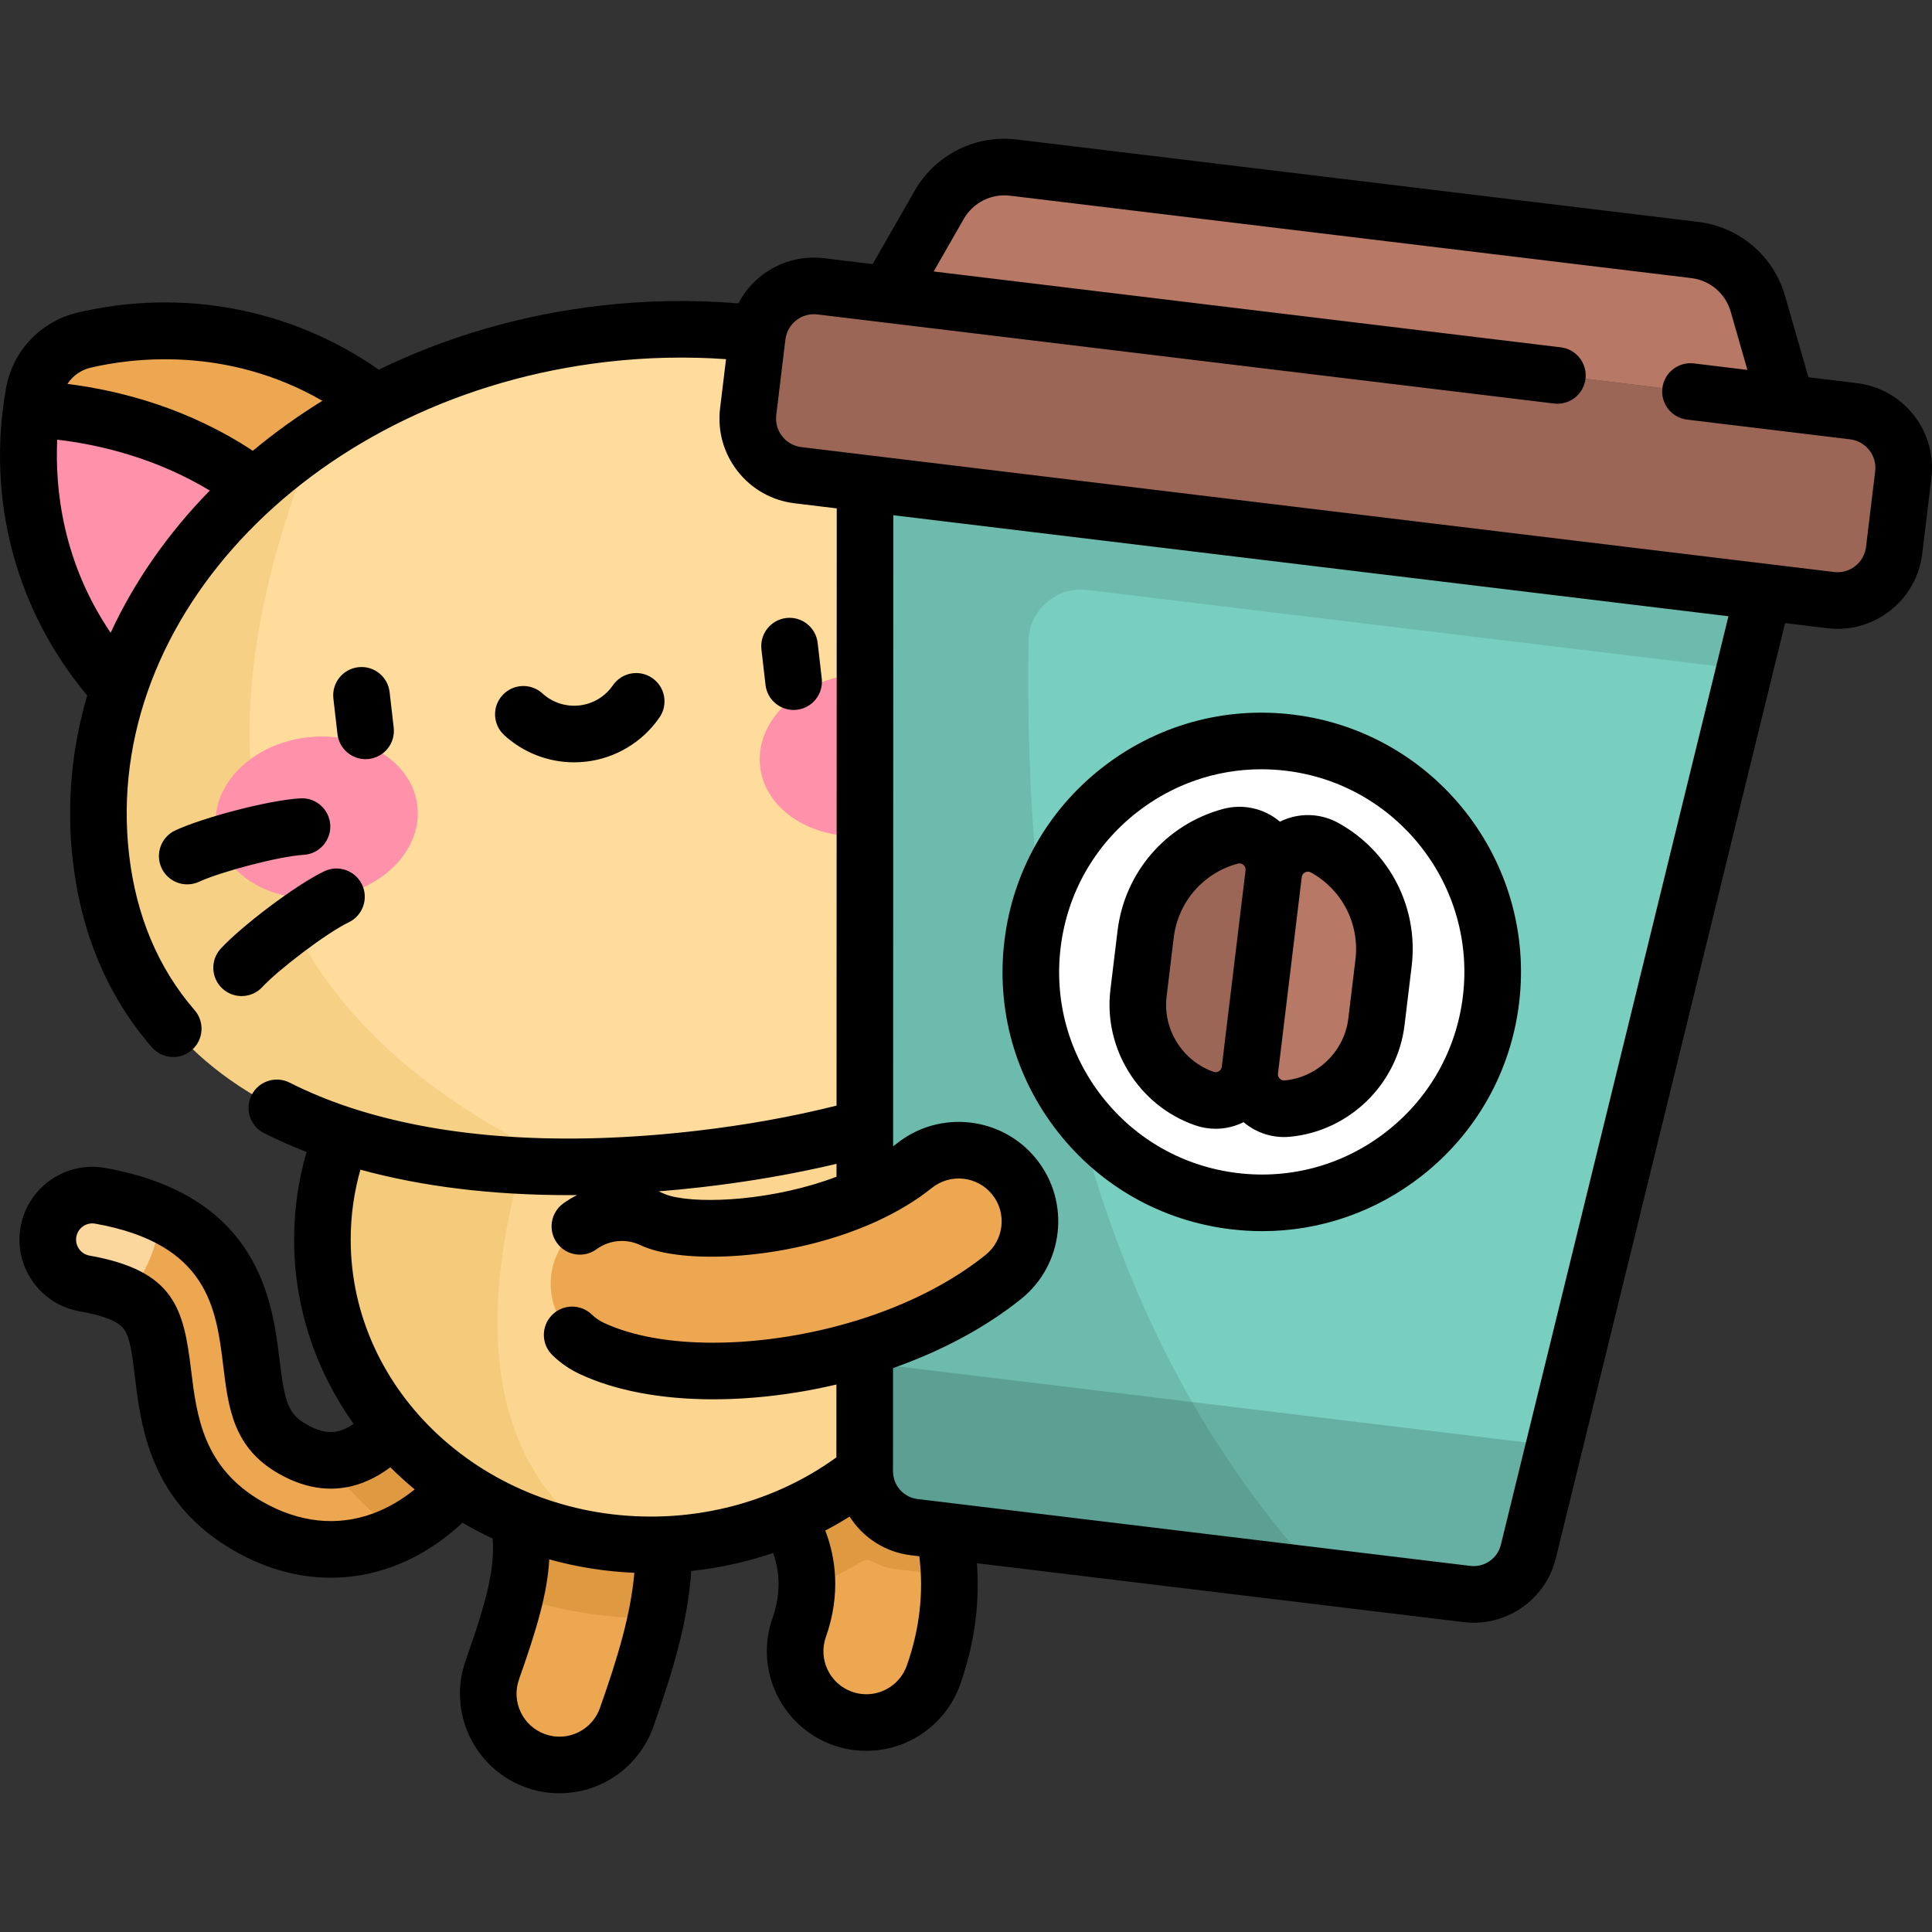 <?xml version="1.0" encoding="iso-8859-1"?>
<!-- Generator: Adobe Illustrator 19.0.0, SVG Export Plug-In . SVG Version: 6.00 Build 0)  -->
<svg version="1.1" id="Capa_1" xmlns="http://www.w3.org/2000/svg" xmlns:xlink="http://www.w3.org/1999/xlink" x="0px" y="0px"
	 viewBox="0 0 512 512" style="enable-background:new 0 0 512 512;" xml:space="preserve">
<rect x="0" y="0" width="512" height="512" fill="#333333" stroke="none"/>
<path style="fill:#EDA751;" d="M87.678,410.617c-7.259,0-14.582-2.022-21.674-6.036c-19.185-10.858-21.283-28.071-22.814-40.637
	c-1.721-14.123-2.507-20.57-20.794-23.817c-6.415-1.139-10.692-7.263-9.554-13.678c1.139-6.415,7.26-10.69,13.678-9.553
	c35.472,6.299,38.251,29.104,40.09,44.194c1.438,11.803,2.582,18.185,11.014,22.958c5.564,3.148,10.696,3.78,15.689,1.931
	c8.583-3.178,15.452-12.821,18.203-20.436c2.214-6.129,8.977-9.302,15.103-7.088c6.128,2.214,9.302,8.976,7.088,15.103
	c-4.352,12.048-15.397,28.326-32.202,34.547C96.978,409.783,92.341,410.617,87.678,410.617z"/>
<path style="fill:#FCD79D;" d="M33.632,343.495c3.49-4.227,7.811-10.676,9.05-21.722c-4.454-2.065-9.77-3.742-16.16-4.877
	c-6.419-1.137-12.538,3.138-13.678,9.553c-1.139,6.415,3.138,12.538,9.554,13.677C27.272,340.993,30.895,342.09,33.632,343.495z"/>
<path style="fill:#EDA751;" d="M148.262,467.734c-2.089,0-4.211-0.349-6.291-1.084c-9.829-3.475-14.979-14.258-11.504-24.087
	c9.006-25.473,9.673-33.568,4.196-50.956c-3.131-9.944,2.391-20.542,12.334-23.673c9.943-3.131,20.542,2.391,23.673,12.334
	c8.867,28.159,5.903,45.135-4.612,74.878C163.319,462.893,156.036,467.734,148.262,467.734z"/>
<path id="SVGCleanerId_0" style="fill:#EDA751;" d="M229.59,456.493c-2.089,0-4.211-0.349-6.291-1.084
	c-9.829-3.475-14.979-14.258-11.504-24.087c6.717-19-5.036-32.545-7.628-34.425c-8.439-6.12-10.319-17.922-4.199-26.361
	c6.12-8.439,17.922-10.32,26.361-4.199c14.918,10.819,33.826,41.444,21.057,77.566C244.646,451.651,237.364,456.493,229.59,456.493z
	"/>
<g>
	<path id="SVGCleanerId_0_1_" style="fill:#EDA751;" d="M229.59,456.493c-2.089,0-4.211-0.349-6.291-1.084
		c-9.829-3.475-14.979-14.258-11.504-24.087c6.717-19-5.036-32.545-7.628-34.425c-8.439-6.12-10.319-17.922-4.199-26.361
		c6.12-8.439,17.922-10.32,26.361-4.199c14.918,10.819,33.826,41.444,21.057,77.566C244.646,451.651,237.364,456.493,229.59,456.493
		z"/>
</g>
<g>
	<path style="opacity:0.2;fill:#A35F00;enable-background:new    ;" d="M226.329,366.336c-8.439-6.121-20.241-4.241-26.361,4.199
		c-6.12,8.439-4.241,20.241,4.199,26.361c2.091,1.516,10.136,10.625,9.647,24.061c5.125-2.041,10.048-4.446,14.728-7.186
		c0.844-0.494,1.878-0.482,2.717,0.021c1.74,1.043,3.714,1.748,5.844,2.005l14.455,1.748
		C250.749,393.434,237.437,374.392,226.329,366.336z"/>
	<path style="opacity:0.2;fill:#A35F00;enable-background:new    ;" d="M126.621,358.456c-6.127-2.215-12.889,0.959-15.103,7.088
		c-2.751,7.615-9.621,17.258-18.203,20.436c-2.399,0.888-4.831,1.198-7.327,0.937c5.554,7.281,12.115,13.832,19.492,19.477
		c14.576-7.13,24.23-21.764,28.229-32.834C135.922,367.432,132.749,360.67,126.621,358.456z"/>
	<path style="opacity:0.2;fill:#A35F00;enable-background:new    ;" d="M146.997,367.934c-9.943,3.131-15.465,13.73-12.334,23.673
		c3.761,11.943,4.624,19.503,1.877,31.322c11.238,3.811,23.345,5.894,35.959,5.894c0.463,0,0.924-0.011,1.385-0.017
		c3.344-15.941,2.7-29.754-3.215-48.538C167.539,370.326,156.939,364.803,146.997,367.934z"/>
</g>
<ellipse style="fill:#FCD690;" cx="172.501" cy="328.515" rx="87.056" ry="80.896"/>
<path style="opacity:0.15;fill:#C18F00;enable-background:new    ;" d="M159.786,408.548c-39.783-26.119-27.454-79.651-20.7-103.063
	v-51.692c-31.498,12.176-53.645,41.042-53.645,74.719C85.44,369.177,117.732,402.829,159.786,408.548z"/>
<path style="fill:#EDA751;" d="M118.894,194.964c15.291-16.146,23.851-41.284-4.071-73.781C86.68,88.43,49.836,83.644,22.249,90.153
	c-6.802,1.605-12.028,7.124-13.261,14.002c-5.001,27.9,1.779,64.43,36.013,90.752C78.967,221.022,103.603,211.11,118.894,194.964z"
	/>
<path style="fill:#FF91AB;" d="M8.337,108.411c-3.594,27.28,4.144,61.491,36.664,86.496c29.441,22.636,51.866,18.199,67.278,6.103
	C91.974,124.894,39.792,110.09,8.337,108.411z"/>
<path style="fill:#EDA751;" d="M224.162,182.864c-18.556-12.255-32.595-34.796-12.774-72.781
	c19.977-38.284,54.775-51.306,83.12-51.225c6.988,0.02,13.331,4.209,16.092,10.629c11.2,26.038,12.885,63.154-14.484,96.556
	C268.96,199.185,242.718,195.12,224.162,182.864z"/>
<path style="fill:#FF91AB;" d="M312.199,73.485c9.69,25.753,9.916,60.828-16.084,92.559c-23.537,28.726-46.384,29.492-64.139,21.208
	C234.482,108.515,281.945,82.257,312.199,73.485z"/>
<path style="fill:#FFDC9C;" d="M321.237,193.424c7.739,67.325-54.796,104.39-136.119,113.737
	c-81.321,9.348-150.635-12.563-158.374-79.888C19.008,159.947,78.659,97.792,159.98,88.446
	C241.301,79.098,313.499,126.099,321.237,193.424z"/>
<path style="opacity:0.15;fill:#C18F00;enable-background:new    ;" d="M83.522,116.304c-38.755,26.343-61.763,67.58-56.775,110.969
	c6.652,57.874,58.806,82.189,124.975,81.937C51.496,263.968,55.066,187.207,83.522,116.304z"/>
<g>
	
		<ellipse transform="matrix(-0.114 -0.994 0.994 -0.114 -121.877 324.643)" style="fill:#FF91AB;" cx="83.794" cy="216.657" rx="21.372" ry="26.837"/>
	
		<ellipse transform="matrix(0.114 0.994 -0.994 0.114 400.933 -49.594)" style="fill:#FF91AB;" cx="228.277" cy="200.033" rx="21.372" ry="26.837"/>
</g>
<path style="fill:#78CFC0;" d="M388.757,422.426l-146.488-17.719c-7.486-0.905-13.116-7.26-13.113-14.8l0.09-261.827l238.113,28.802
	l-62.338,254.297C403.226,418.502,396.243,423.331,388.757,422.426z"/>
<path style="opacity:0.15;enable-background:new    ;" d="M229.166,361.058l-0.01,28.849c-0.003,7.541,5.628,13.894,13.113,14.8
	l146.488,17.719c7.486,0.905,14.468-3.923,16.263-11.246l6.869-28.02L229.166,361.058z"/>
<circle style="fill:#FFFFFF;" cx="334.384" cy="257.568" r="61.197"/>
<path style="fill:#B77866;" d="M491.191,108.979l-273.67-33.101c-8.291-1.003-15.824,4.905-16.827,13.195l-2.423,20.03
	c-1.003,8.291,4.905,15.824,13.195,16.826l273.669,33.102c8.291,1.003,15.824-4.905,16.827-13.195l2.423-20.03
	C505.39,117.515,499.481,109.982,491.191,108.979z"/>
<path style="opacity:0.15;enable-background:new    ;" d="M491.191,108.979l-273.67-33.101c-8.291-1.003-15.824,4.905-16.827,13.195
	l-2.423,20.03c-1.003,8.291,4.905,15.824,13.195,16.826l273.669,33.102c8.291,1.003,15.824-4.905,16.827-13.195l2.423-20.03
	C505.39,117.515,499.481,109.982,491.191,108.979z"/>
<g>
	<path style="fill:#B77866;" d="M473.413,106.829L235.299,78.027l13.608-23.754c3.975-6.938,11.716-10.823,19.655-9.863
		l180.562,21.84c7.939,0.96,14.53,6.579,16.736,14.264L473.413,106.829z"/>
	<path style="fill:#B77866;" d="M341.17,293.785L341.17,293.785c-5.808,0.547-10.635-4.411-9.935-10.202l6.294-52.033
		c0.779-6.439,7.828-10.043,13.503-6.903l0,0c10.945,6.055,17.124,18.141,15.622,30.559l-1.887,15.598
		C363.284,283.062,353.461,292.628,341.17,293.785z"/>
	<path style="fill:#B77866;" d="M319.155,291.122L319.155,291.122c5.51,1.916,11.379-1.748,12.08-7.539l6.294-52.033
		c0.779-6.439-5.208-11.619-11.468-9.924l0,0c-12.072,3.27-20.955,13.535-22.457,25.953l-1.887,15.598
		C300.234,275.435,307.494,287.069,319.155,291.122z"/>
</g>
<path style="opacity:0.15;enable-background:new    ;" d="M319.155,291.122L319.155,291.122c5.51,1.916,11.379-1.748,12.08-7.539
	l6.294-52.033c0.779-6.439-5.208-11.619-11.468-9.924l0,0c-12.072,3.27-20.955,13.535-22.457,25.953l-1.887,15.598
	C300.234,275.435,307.494,287.069,319.155,291.122z"/>
<path style="opacity:0.1;enable-background:new    ;" d="M229.156,389.907c-0.003,7.541,5.628,13.894,13.113,14.8l107.447,12.996
	c-67.817-73.507-78.257-172.866-77.148-247.783c0.122-8.246,7.376-14.557,15.562-13.567l174.193,21.07l5.036-20.541L229.246,128.08
	L229.156,389.907z"/>
<path style="fill:#EDA751;" d="M188.985,363.33c-12.576,0-23.772-2.041-32.21-6.013c-9.432-4.44-13.478-15.684-9.04-25.116
	c4.44-9.432,15.684-13.478,25.116-9.04c10.878,5.121,48.524,2.577,69.414-14.199c8.129-6.527,20.009-5.229,26.536,2.899
	c6.527,8.128,5.23,20.008-2.899,26.536c-14.218,11.417-34.037,19.647-55.807,23.172C202.806,362.748,195.698,363.33,188.985,363.33z
	"/>
<path d="M155.289,201.846c7.884-0.906,14.989-5.183,19.493-11.731c2.347-3.413,1.483-8.083-1.93-10.43
	c-3.415-2.348-8.083-1.482-10.43,1.93c-2.047,2.977-5.271,4.919-8.848,5.33c-3.576,0.412-7.158-0.749-9.826-3.184
	c-3.06-2.791-7.804-2.573-10.595,0.486c-2.792,3.061-2.574,7.804,0.486,10.595c5.094,4.646,11.704,7.183,18.513,7.183
	C153.196,202.025,154.243,201.966,155.289,201.846z M210.31,188.146c0.286,0,0.575-0.016,0.866-0.049
	c4.115-0.473,7.067-4.192,6.595-8.308l-1.082-9.415c-0.473-4.115-4.193-7.068-8.308-6.595c-4.115,0.473-7.067,4.192-6.595,8.308
	l1.082,9.415C203.308,185.326,206.551,188.146,210.31,188.146z M96.876,201.185c0.286,0,0.575-0.016,0.866-0.05
	c4.115-0.473,7.067-4.192,6.594-8.307l-1.082-9.415c-0.473-4.115-4.191-7.075-8.308-6.594c-4.115,0.473-7.067,4.192-6.594,8.307
	l1.082,9.415C89.874,198.365,93.117,201.185,96.876,201.185z M326.133,325.761c2.807,0.339,5.604,0.507,8.387,0.507
	c15.282,0,30.037-5.07,42.251-14.648c14.438-11.322,23.603-27.59,25.807-45.806c4.549-37.603-22.344-71.896-59.946-76.444
	c-18.216-2.203-36.199,2.819-50.638,14.141c-14.438,11.322-23.603,27.59-25.807,45.805c-2.204,18.216,2.819,36.199,14.141,50.638
	C291.651,314.392,307.918,323.558,326.133,325.761z M281.077,251.117c1.722-14.238,8.886-26.954,20.171-35.803
	c9.549-7.488,21.078-11.449,33.025-11.449c2.173,0,4.364,0.131,6.555,0.396c29.393,3.556,50.413,30.36,46.857,59.752
	c-1.722,14.238-8.886,26.954-20.171,35.803c-11.285,8.85-25.341,12.774-39.581,11.053c-14.238-1.722-26.954-8.886-35.803-20.171
	C283.281,279.413,279.355,265.356,281.077,251.117z M316.692,298.206c1.792,0.623,3.642,0.93,5.482,0.93
	c2.546,0,5.068-0.598,7.387-1.754c3.006,2.552,6.787,3.944,10.73,3.944c0.524,0,1.052-0.025,1.581-0.075c0,0,0,0,0.001,0
	c15.687-1.477,28.448-13.902,30.341-29.547l1.887-15.598c1.878-15.526-5.752-30.451-19.437-38.021
	c-4.797-2.654-10.563-2.772-15.464-0.335c-4.179-3.536-9.806-4.797-15.098-3.362c-15.095,4.089-26.063,16.764-27.942,32.291
	l-1.887,15.598C292.379,277.922,301.808,293.031,316.692,298.206z M338.681,284.485l6.294-52.033
	c0.087-0.717,0.528-1.085,0.884-1.266c0.196-0.101,0.454-0.189,0.752-0.189c0.241,0,0.509,0.058,0.792,0.214
	c8.313,4.599,12.947,13.664,11.806,23.096l-1.887,15.598c-1.051,8.691-8.141,15.594-16.855,16.414
	c-0.642,0.059-1.081-0.233-1.331-0.49c-0.25-0.257-0.532-0.699-0.454-1.344C338.681,284.485,338.681,284.485,338.681,284.485z
	 M309.162,264.08l1.887-15.597c1.141-9.432,7.804-17.131,16.973-19.615c0.696-0.188,1.204,0.082,1.506,0.344
	c0.302,0.261,0.643,0.723,0.556,1.44l-6.294,52.033c-0.078,0.645-0.458,1.007-0.762,1.197c-0.305,0.189-0.797,0.372-1.411,0.158
	C313.349,281.164,308.111,272.77,309.162,264.08z M87.519,218.613c-0.245-4.135-3.795-7.29-7.931-7.043
	c-8.788,0.521-26.118,5.227-33.137,8.496c-3.755,1.748-5.382,6.21-3.634,9.964c1.271,2.731,3.978,4.337,6.804,4.337
	c1.06,0,2.137-0.226,3.16-0.703c5.448-2.536,20.971-6.722,27.695-7.121C84.611,226.297,87.764,222.748,87.519,218.613z
	 M507.176,110.032c-3.729-4.755-9.086-7.773-15.084-8.498l-12.841-1.553l-6.181-21.534c-3.044-10.606-12.089-18.315-23.045-19.641
	l-180.561-21.84c-10.952-1.324-21.577,4.005-27.063,13.58l-11.136,19.439l-12.841-1.553c-5.998-0.726-11.92,0.929-16.675,4.657
	c-2.563,2.011-4.602,4.505-6.069,7.308c-12.057-1.001-24.326-0.808-36.555,0.599c-21.225,2.44-41.05,8.361-58.735,16.976
	c-23.143-16.18-51.976-21.698-79.861-15.119c-9.731,2.296-17.158,10.138-18.921,19.978c-5.269,29.396,2.558,58.837,21.493,81.466
	c-4.103,14.06-5.528,28.827-3.804,43.831c2.218,19.301,9.265,35.922,20.943,49.402c1.483,1.712,3.572,2.589,5.672,2.589
	c1.74,0,3.489-0.603,4.908-1.832c3.13-2.712,3.47-7.449,0.757-10.579c-9.665-11.154-15.511-25.048-17.378-41.293
	c-7.254-63.108,49.556-121.659,126.639-130.518c10.561-1.215,21.146-1.453,31.566-0.717l-1.575,13.023
	c-0.726,5.999,0.928,11.92,4.657,16.675c3.729,4.754,9.085,7.773,15.084,8.498l11.176,1.352l-0.055,158.271
	c-11.7,2.942-24.259,5.198-37.427,6.711c-35.3,4.058-66.259,1.982-90.79-5.971c-0.003-0.001-0.005-0.003-0.008-0.004
	c-0.282-0.111-0.567-0.198-0.853-0.273c-5.639-1.871-10.933-4.056-15.856-6.553c-3.693-1.872-8.208-0.398-10.082,3.296
	c-1.873,3.694-0.398,8.208,3.296,10.082c3.588,1.82,7.357,3.476,11.271,4.997c-2.192,7.537-3.301,15.32-3.301,23.23
	c0,18.044,5.819,34.84,15.786,48.843c-1.015,0.685-2.027,1.225-3.017,1.592c-1.935,0.716-4.75,1.201-9.391-1.425
	c-5.023-2.843-5.861-5.824-7.265-17.34c-1.849-15.167-5.29-43.401-46.226-50.67c-10.48-1.861-20.509,5.153-22.369,15.626
	c-0.901,5.075,0.228,10.198,3.179,14.422c2.952,4.226,7.372,7.05,12.447,7.951c8.612,1.529,10.867,3.472,11.814,4.8
	c1.59,2.229,2.117,6.555,2.847,12.541c1.628,13.353,4.087,33.534,26.565,46.256c8.217,4.65,16.751,7.008,25.368,7.008
	c5.565,0,11.093-1.002,16.431-2.978c6.658-2.465,12.835-6.37,18.446-11.6c2.583,1.508,5.248,2.903,7.99,4.177
	c0.576,7.744-1.308,15.821-7.151,32.348c-4.847,13.711,2.365,28.81,16.075,33.656c2.84,1.004,5.798,1.514,8.792,1.514
	c11.154,0,21.147-7.069,24.867-17.588c5.506-15.575,9.196-28.369,10.063-41.326c7.436-0.792,14.722-2.389,21.706-4.769
	c1.53,4.345,2.302,10.268-0.174,17.27c-4.848,13.711,2.364,28.81,16.077,33.658c2.84,1.004,5.797,1.513,8.79,1.513
	c11.154,0,21.147-7.069,24.867-17.589c3.757-10.626,5.235-21.395,4.436-32.13l128.964,15.599c0.906,0.109,1.808,0.163,2.701,0.163
	c10.185,0,19.269-6.959,21.747-17.07l60.755-247.838l11.176,1.352c0.924,0.112,1.845,0.167,2.762,0.167
	c5.033,0,9.892-1.67,13.913-4.824c4.754-3.729,7.773-9.085,8.499-15.083l2.423-20.03
	C512.557,120.708,510.904,114.787,507.176,110.032z M29.323,167.695c-12.705-18.721-14.76-38.024-14.163-51.178
	c11.756,1.387,26.325,4.986,40.44,13.481C44.555,141.296,35.635,154.027,29.323,167.695z M67.002,119.464
	c-17.034-11.222-34.833-15.926-49.127-17.722c1.387-2.116,3.535-3.687,6.096-4.291c10.519-2.482,35.869-5.988,61.464,8.761
	C78.901,110.255,72.737,114.686,67.002,119.464z M185.976,314.61c12.464-1.433,24.427-3.51,35.708-6.178l-0.001,3.418
	c-16.384,6.224-35.552,7.295-43.885,5.12c-0.908-0.237-1.453-0.454-1.753-0.595c-0.501-0.236-1.008-0.45-1.518-0.652
	C178.298,315.42,182.111,315.054,185.976,314.61z M98.903,401.073c-9.477,3.508-19.523,2.461-29.204-3.018
	c-15.892-8.995-17.577-22.819-19.064-35.018c-1.97-16.168-4.325-26.281-26.928-30.294c-2.333-0.415-3.895-2.65-3.481-4.983
	c0.415-2.333,2.651-3.891,4.983-3.48c30.009,5.329,32.105,22.535,33.956,37.717c1.361,11.169,2.647,21.719,14.765,28.578
	c7.499,4.243,14.896,5.063,21.986,2.438c2.602-0.964,5.118-2.37,7.533-4.176c2.05,2.049,4.203,4.007,6.451,5.867
	C106.44,397.51,102.76,399.644,98.903,401.073z M158.987,452.646c-1.604,4.539-5.915,7.589-10.725,7.589
	c-1.286,0-2.561-0.221-3.792-0.656c-5.914-2.09-9.025-8.603-6.934-14.516c4.774-13.504,7.531-22.906,8.023-31.815
	c7.2,2.004,14.754,3.228,22.554,3.563C167.16,427.678,163.84,438.919,158.987,452.646z M172.498,401.909
	c-43.869,0-79.558-32.925-79.558-73.397c0-6.309,0.868-12.517,2.568-18.539c16.334,4.473,34.85,6.748,55.117,6.748
	c0.766,0,1.541-0.011,2.312-0.018c-1.271,0.641-2.505,1.376-3.678,2.231c-3.347,2.44-4.083,7.131-1.643,10.479
	c2.44,3.347,7.131,4.083,10.479,1.643c3.369-2.455,7.799-2.878,11.559-1.108c1.269,0.598,2.735,1.115,4.356,1.538
	c12.924,3.373,37.743,1.456,57.874-7.624c0.323-0.125,0.636-0.268,0.935-0.434c5.132-2.39,9.943-5.246,14.14-8.616
	c4.892-3.928,12.065-3.144,15.992,1.747c3.928,4.891,3.144,12.064-1.747,15.992c-9.162,7.358-20.897,13.298-34.062,17.361
	c-0.108,0.03-0.215,0.06-0.321,0.095c-5.739,1.755-11.743,3.159-17.927,4.16c-6.825,1.105-13.524,1.666-19.912,1.666
	c-11.619,0-21.652-1.832-29.017-5.299c-1.157-0.544-2.2-1.265-3.1-2.143c-2.966-2.892-7.715-2.832-10.605,0.134
	c-2.892,2.966-2.832,7.714,0.134,10.605c2.098,2.045,4.515,3.719,7.184,4.975c9.349,4.401,21.591,6.727,35.404,6.727
	c7.189,0,14.694-0.625,22.31-1.858c3.509-0.568,6.966-1.268,10.37-2.065l-0.007,19.299
	C207.679,396.351,190.366,401.909,172.498,401.909z M240.314,441.403c-1.605,4.54-5.915,7.589-10.725,7.589
	c-1.286,0-2.562-0.221-3.792-0.655c-5.914-2.091-9.024-8.604-6.934-14.517c4.07-11.513,2.515-21.248-0.154-28.209
	c2.199-1.151,4.35-2.385,6.45-3.702c3.498,5.499,9.329,9.412,16.207,10.243l2.269,0.274
	C244.818,422.068,243.712,431.792,240.314,441.403z M397.737,409.393c-0.891,3.635-4.365,6.035-8.08,5.587L243.169,397.26
	c-3.708-0.448-6.504-3.598-6.513-7.332l0,0c0-0.016-0.001-0.032-0.001-0.048l0.009-27.332c12.929-4.543,24.547-10.767,33.934-18.305
	c11.338-9.107,13.155-25.74,4.05-37.078c-9.105-11.339-25.74-13.156-37.078-4.051c-0.288,0.231-0.589,0.451-0.885,0.676
	l0.057-167.25l221.319,26.77L397.737,409.393z M496.941,124.905l-2.423,20.03c-0.245,2.021-1.261,3.826-2.863,5.083
	s-3.593,1.816-5.618,1.569l-273.669-33.102c-4.172-0.504-7.156-4.309-6.651-8.481l2.411-19.933
	c-0.001,0.005-0.002,0.015-0.001,0.015c0,0,0.001-0.001,0.001-0.003c0.027-0.142,0.053-0.285,0.077-0.428
	c0.01-0.059,0.012-0.119,0.02-0.178c0.341-1.818,1.31-3.433,2.778-4.584c1.602-1.256,3.596-1.813,5.618-1.569l17.754,2.148
	c0.015,0.002,0.029,0.004,0.044,0.005l177.41,21.459c4.111,0.5,7.849-2.433,8.346-6.546c0.497-4.112-2.433-7.849-6.545-8.346
	l-166.2-20.104l7.986-13.937c2.483-4.333,7.293-6.745,12.247-6.146l180.561,21.839c4.958,0.6,9.052,4.089,10.428,8.889l4.432,15.44
	l-14.189-1.716c-4.106-0.498-7.849,2.433-8.346,6.545s2.433,7.849,6.545,8.346l43.197,5.225c2.021,0.245,3.826,1.261,5.082,2.863
	C496.629,120.889,497.186,122.884,496.941,124.905z M64.023,263.969c2.023,0,4.041-0.814,5.519-2.419
	c4.071-4.42,16.828-14.205,22.893-17.136c3.729-1.802,5.292-6.287,3.49-10.016c-1.803-3.73-6.288-5.292-10.016-3.49
	c-7.926,3.831-22.155,14.785-27.401,20.481c-2.806,3.047-2.61,7.792,0.437,10.597C60.387,263.313,62.208,263.969,64.023,263.969z"/>
<g>
</g>
<g>
</g>
<g>
</g>
<g>
</g>
<g>
</g>
<g>
</g>
<g>
</g>
<g>
</g>
<g>
</g>
<g>
</g>
<g>
</g>
<g>
</g>
<g>
</g>
<g>
</g>
<g>
</g>
</svg>
